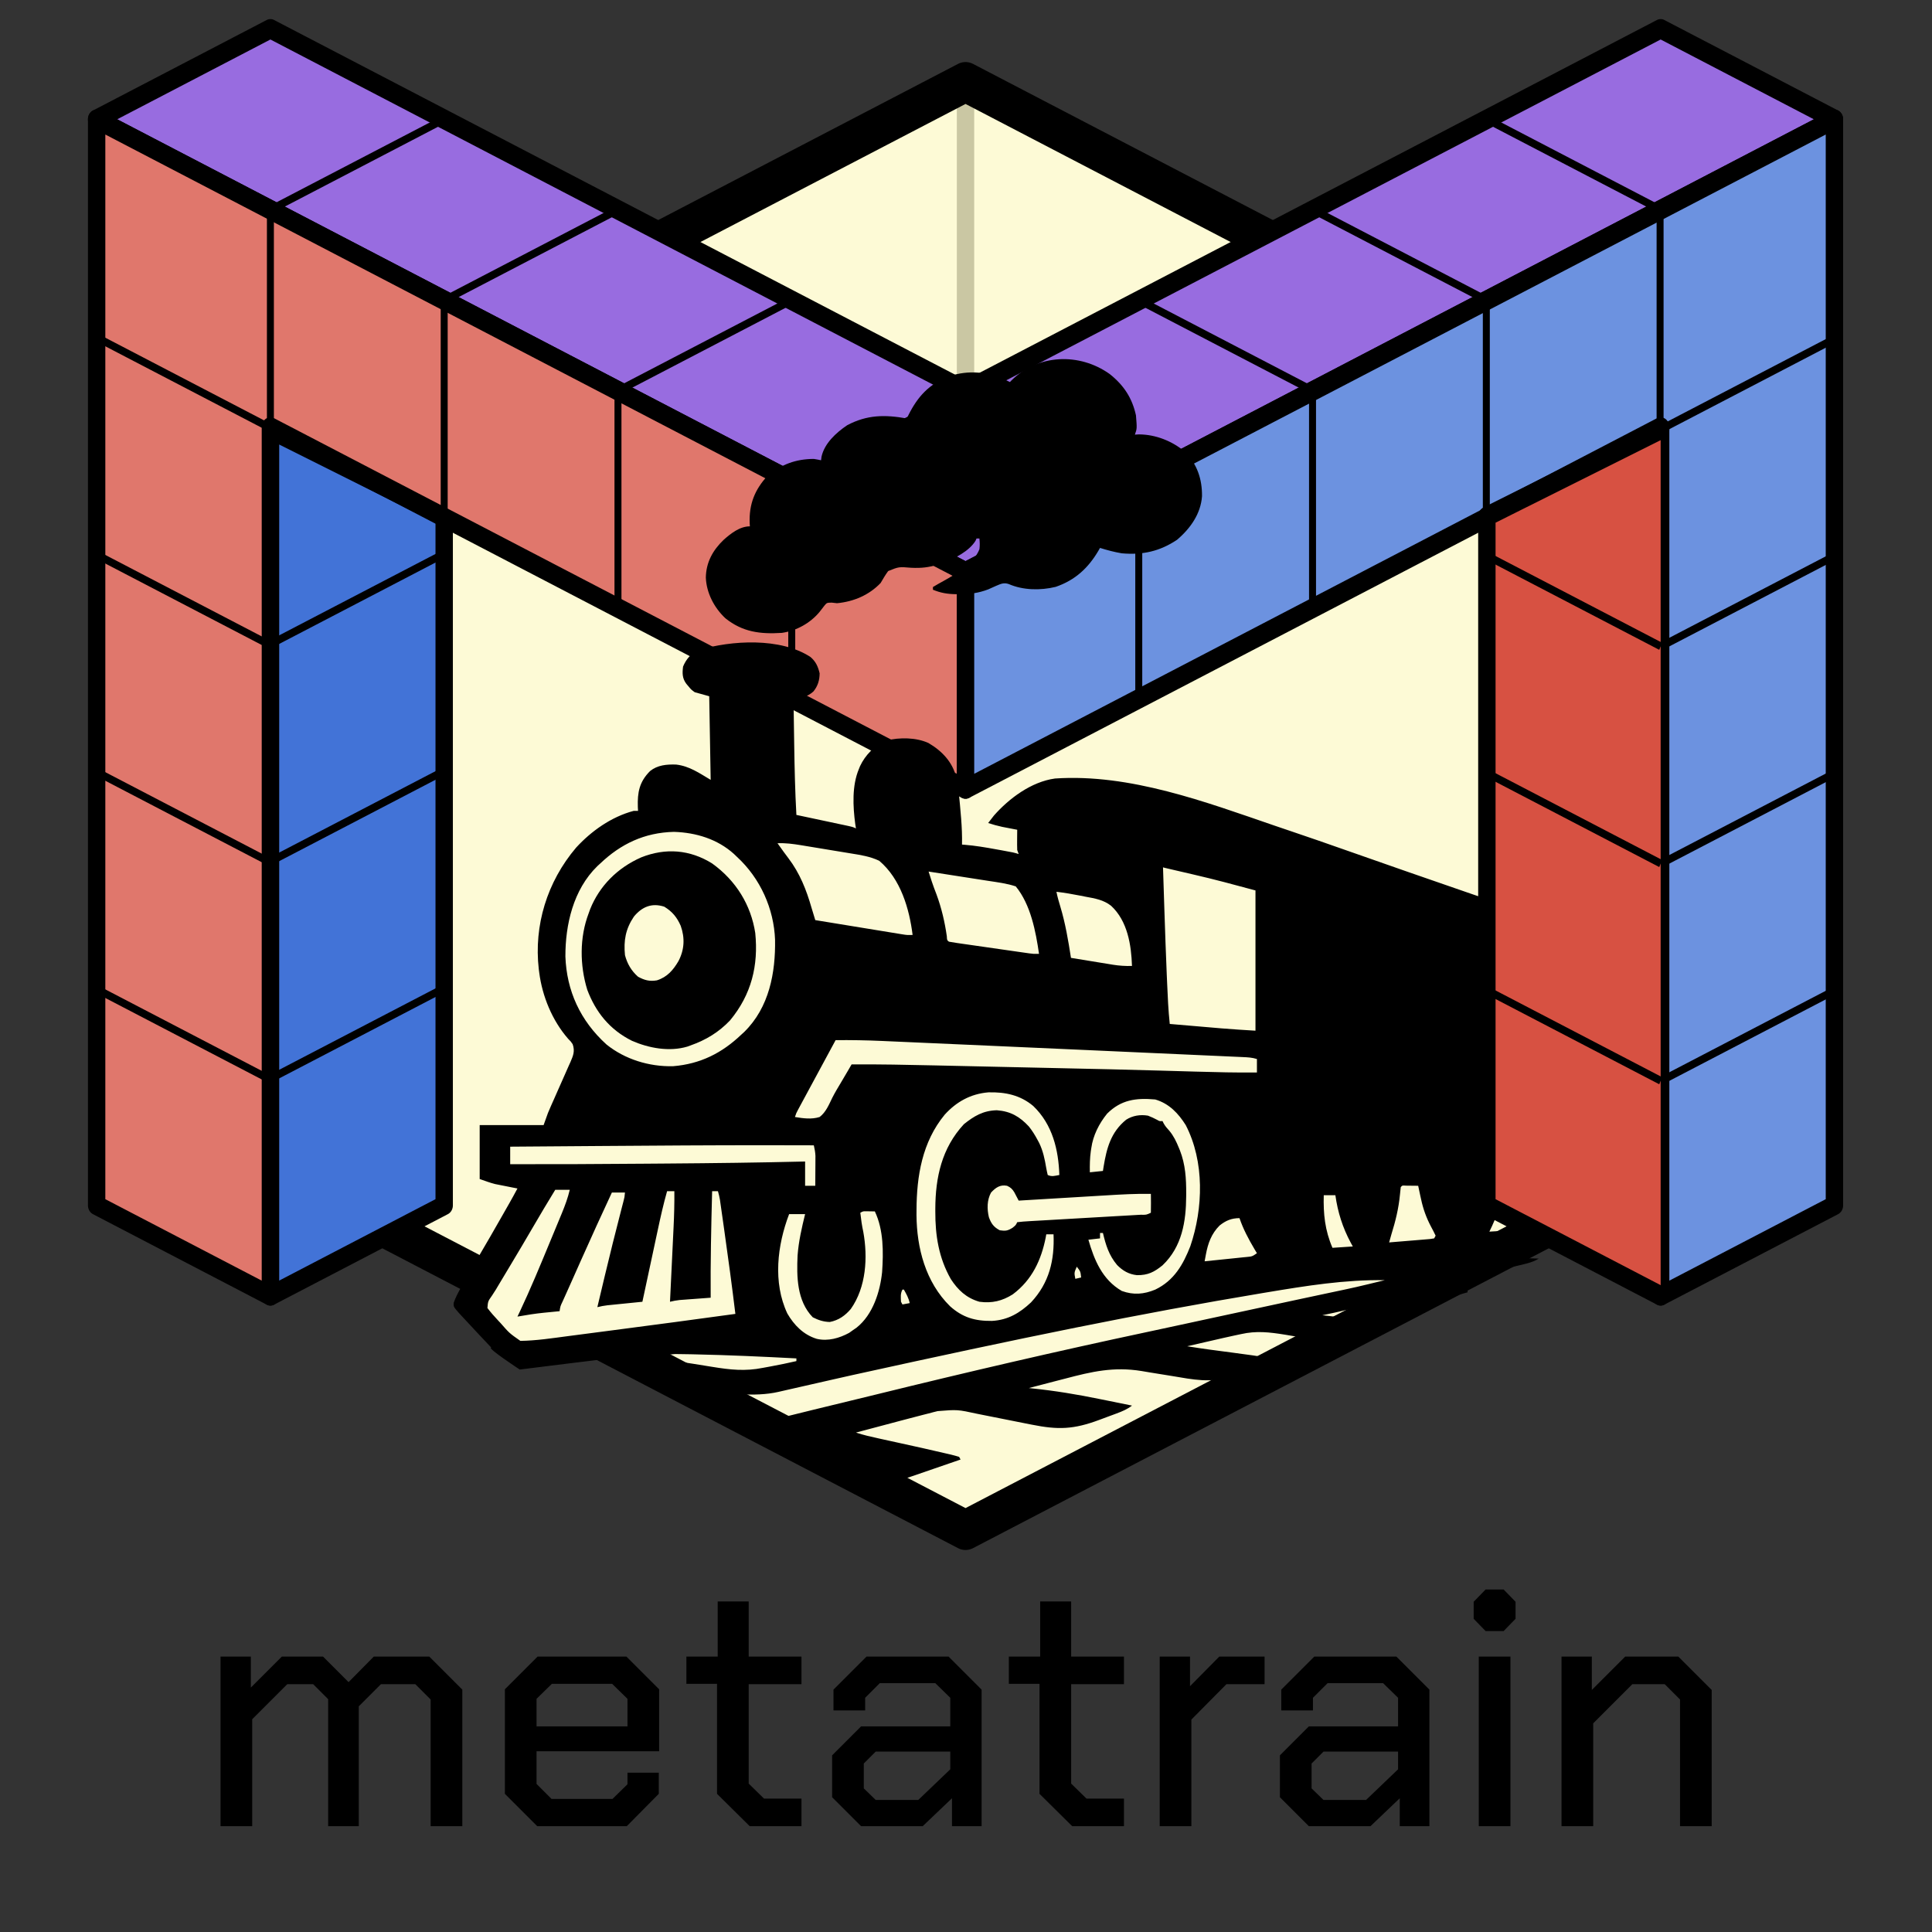 <?xml version="1.0" encoding="UTF-8" standalone="no"?>
<!DOCTYPE svg PUBLIC "-//W3C//DTD SVG 1.1//EN" "http://www.w3.org/Graphics/SVG/1.1/DTD/svg11.dtd">
<svg width="100%" height="100%" viewBox="0 0 1182 1182" version="1.1" xmlns="http://www.w3.org/2000/svg" xmlns:xlink="http://www.w3.org/1999/xlink" xml:space="preserve" xmlns:serif="http://www.serif.com/" style="fill-rule:evenodd;clip-rule:evenodd;stroke-linejoin:bevel;">
    <rect x="0" y="0" width="1182" height="1182" fill="#333333" stroke="none"/>
    <g transform="matrix(1,0,0,1,-359.229,951.487)">
        <g>
            <g transform="matrix(1,0,0,1,479.572,165.767)">
                <path d="M14.583,-103.75L33.125,-103.75L33.125,-84.792L52.083,-103.75L77.292,-103.75L92.917,-88.125L108.333,-103.75L142.291,-103.75L162.5,-83.542L162.5,0L143.125,0L143.125,-77.5L133.75,-86.875L112.708,-86.875L99.167,-73.333L99.167,0L80.417,0L80.417,-77.708L71.25,-86.875L55.417,-86.875L33.958,-65.417L33.958,0L14.583,0L14.583,-103.75Z" style="fill-rule:nonzero;"/>
                <path d="M188.541,-19.792L188.541,-83.75L208.541,-103.75L262.916,-103.75L282.916,-83.75L282.916,-45.833L207.916,-45.833L207.916,-25.833L217.083,-16.667L254.375,-16.667L263.541,-25.625L263.541,-32.708L282.708,-32.708L282.708,-19.792L263.125,0L208.333,0L188.541,-19.792ZM263.541,-61.042L263.541,-77.917L254.166,-87.083L217.291,-87.083L207.916,-77.917L207.916,-61.042L263.541,-61.042Z" style="fill-rule:nonzero;"/>
                <path d="M318.333,-19.792L318.333,-87.083L299.583,-87.083L299.583,-103.75L318.749,-103.75L318.749,-137.5L337.708,-137.5L337.708,-103.75L369.999,-103.75L369.999,-86.875L337.708,-86.875L337.708,-26.042L347.083,-16.875L369.999,-16.875L369.999,0L338.333,0L318.333,-19.792Z" style="fill-rule:nonzero;"/>
                <path d="M388.749,-17.708L388.749,-43.333L406.458,-61.042L461.041,-61.042L461.041,-78.542L451.874,-87.5L417.916,-87.5L408.958,-78.542L408.958,-70.833L389.583,-70.833L389.583,-83.542L409.791,-103.75L459.999,-103.75L480.208,-83.542L480.208,0L462.083,0L462.083,-17.083L444.166,0L406.458,0L388.749,-17.708ZM441.458,-16.042L461.041,-34.792L461.041,-45.625L415.416,-45.625L408.124,-38.333L408.124,-23.125L415.416,-16.042L441.458,-16.042Z" style="fill-rule:nonzero;"/>
            </g>
            <g transform="matrix(1,0,0,1,971.238,165.767)">
                <path d="M23.958,-19.792L23.958,-87.083L5.208,-87.083L5.208,-103.75L24.375,-103.75L24.375,-137.5L43.333,-137.5L43.333,-103.75L75.625,-103.75L75.625,-86.875L43.333,-86.875L43.333,-26.042L52.708,-16.875L75.625,-16.875L75.625,0L43.958,0L23.958,-19.792Z" style="fill-rule:nonzero;"/>
                <path d="M97.495,-103.75L116.037,-103.75L116.037,-85.625L133.954,-103.75L161.662,-103.75L161.662,-86.875L138.329,-86.875L116.87,-65.208L116.87,0L97.495,0L97.495,-103.75Z" style="fill-rule:nonzero;"/>
                <path d="M171.04,-17.708L171.04,-43.333L188.749,-61.042L243.332,-61.042L243.332,-78.542L234.165,-87.5L200.207,-87.5L191.249,-78.542L191.249,-70.833L171.874,-70.833L171.874,-83.542L192.082,-103.75L242.29,-103.75L262.499,-83.542L262.499,0L244.374,0L244.374,-17.083L226.457,0L188.749,0L171.04,-17.708ZM223.749,-16.042L243.332,-34.792L243.332,-45.625L197.707,-45.625L190.415,-38.333L190.415,-23.125L197.707,-16.042L223.749,-16.042Z" style="fill-rule:nonzero;"/>
                <path d="M289.582,-126.875L289.582,-137.291L296.873,-144.791L307.915,-144.791L315.207,-137.291L315.207,-126.875L307.915,-119.375L296.873,-119.375L289.582,-126.875ZM292.707,-103.75L312.082,-103.75L312.082,0L292.707,0L292.707,-103.75Z" style="fill-rule:nonzero;"/>
                <path d="M343.332,-103.75L361.873,-103.75L361.873,-83.333L382.29,-103.75L414.79,-103.75L435.207,-83.333L435.207,0L415.832,0L415.832,-77.5L406.457,-86.875L386.665,-86.875L362.707,-62.917L362.707,0L343.332,0L343.332,-103.75Z" style="fill-rule:nonzero;"/>
            </g>
        </g>
    </g>
    <g transform="matrix(0.9,0,0,0.9,32.48,-1.451)">
        <g transform="matrix(1.667,0,0,1.667,-413.386,-336.258)">
            <g id="path1" transform="matrix(4.663,0,0,5.208,-372.047,-1535.43)">
                <path d="M151.973,368.504L151.973,425.197L212.762,453.543L273.551,425.197L273.551,368.504L212.762,340.157L151.973,368.504Z" style="fill:white;fill-rule:nonzero;"/>
            </g>
            <g id="path12" transform="matrix(4.663,1.33597e-07,1.49218e-07,4.167,-372.047,-1181.1)">
                <path d="M212.762,340.157L212.762,406.373" style="fill:none;fill-rule:nonzero;stroke:rgb(153,153,153);stroke-width:1.52px;"/>
            </g>
            <g id="path11" serif:id="path1" transform="matrix(4.663,0,0,5.208,-372.047,-1535.43)">
                <path d="M151.973,368.504L151.973,425.197L212.762,453.543L273.551,425.197L273.551,368.504L212.762,340.157L151.973,368.504Z" style="fill:rgb(253,246,174);fill-opacity:0.5;fill-rule:nonzero;stroke:black;stroke-width:3.12px;stroke-linejoin:round;"/>
            </g>
        </g>
        <g transform="matrix(1.667,0,0,1.667,-413.386,-336.258)">
            <g id="path7" transform="matrix(4.663,0,0,5.208,-372.047,-1557.12)">
                <path d="M151.973,340.157L136.776,347.244L212.762,382.677L288.749,347.244L273.551,340.157L212.762,368.504L151.973,340.157" style="fill:rgb(152,108,224);fill-rule:nonzero;stroke:black;stroke-width:1.52px;stroke-linecap:round;stroke-linejoin:round;"/>
            </g>
            <g id="path46" transform="matrix(4.663,0,0,5.208,-442.913,-1520.21)">
                <path d="M212.762,368.504L227.959,361.417L212.762,368.504Z" style="fill:none;fill-rule:nonzero;stroke:black;stroke-width:0.61px;stroke-linejoin:miter;"/>
            </g>
            <g id="path461" serif:id="path46" transform="matrix(4.663,0,0,5.208,-513.779,-1557.12)">
                <path d="M212.762,368.504L227.959,361.417L212.762,368.504Z" style="fill:none;fill-rule:nonzero;stroke:black;stroke-width:0.61px;stroke-linejoin:miter;"/>
            </g>
            <g id="path462" serif:id="path46" transform="matrix(4.663,0,0,5.208,-584.646,-1594.03)">
                <path d="M212.762,368.504L227.959,361.417L212.762,368.504Z" style="fill:none;fill-rule:nonzero;stroke:black;stroke-width:0.61px;stroke-linejoin:miter;"/>
            </g>
            <g id="path463" serif:id="path46" transform="matrix(4.663,0,0,5.208,-655.512,-1630.94)">
                <path d="M212.762,368.504L227.959,361.417L212.762,368.504Z" style="fill:none;fill-rule:nonzero;stroke:black;stroke-width:0.61px;stroke-linejoin:miter;"/>
            </g>
            <g id="path464" serif:id="path46" transform="matrix(4.663,0,0,5.208,-442.913,-1520.21)">
                <path d="M243.157,368.504L227.959,361.417L243.157,368.504Z" style="fill:none;fill-rule:nonzero;stroke:black;stroke-width:0.61px;stroke-linejoin:miter;"/>
            </g>
            <g id="path465" serif:id="path46" transform="matrix(4.663,0,0,5.208,-372.047,-1557.12)">
                <path d="M243.157,368.504L227.959,361.417L243.157,368.504Z" style="fill:none;fill-rule:nonzero;stroke:black;stroke-width:0.61px;stroke-linejoin:miter;"/>
            </g>
            <g id="path466" serif:id="path46" transform="matrix(4.663,0,0,5.208,-301.181,-1594.03)">
                <path d="M243.157,368.504L227.959,361.417L243.157,368.504Z" style="fill:none;fill-rule:nonzero;stroke:black;stroke-width:0.61px;stroke-linejoin:miter;"/>
            </g>
            <g id="path467" serif:id="path46" transform="matrix(4.663,0,0,5.208,-230.315,-1630.94)">
                <path d="M243.157,368.504L227.959,361.417L243.157,368.504Z" style="fill:none;fill-rule:nonzero;stroke:black;stroke-width:0.61px;stroke-linejoin:miter;"/>
            </g>
        </g>
        <g transform="matrix(1.667,0,0,1.667,-413.386,-336.258)">
            <g id="path8" transform="matrix(4.663,0,0,5.208,-372.047,-1557.12)">
                <path d="M151.973,439.37L167.17,432.283L167.17,378.337L151.973,371.534L151.973,439.37Z" style="fill:rgb(66,115,215);fill-rule:nonzero;stroke:black;stroke-width:1.52px;stroke-linecap:round;stroke-linejoin:round;"/>
            </g>
            <g id="path38" transform="matrix(4.663,0,0,5.208,-372.047,-1468.54)">
                <path d="M167.17,398.268L151.973,405.354" style="fill:none;fill-rule:nonzero;stroke:black;stroke-width:0.61px;stroke-linejoin:miter;"/>
            </g>
            <g id="path381" serif:id="path38" transform="matrix(4.663,0,0,5.208,-372.047,-1645.7)">
                <path d="M167.17,398.268L151.973,405.354" style="fill:none;fill-rule:nonzero;stroke:black;stroke-width:0.61px;stroke-linejoin:miter;"/>
            </g>
            <g id="path382" serif:id="path38" transform="matrix(4.663,0,0,5.208,-372.047,-1557.12)">
                <path d="M167.17,398.268L151.973,405.354" style="fill:none;fill-rule:nonzero;stroke:black;stroke-width:0.61px;stroke-linejoin:miter;"/>
            </g>
        </g>
        <g transform="matrix(1.667,0,0,1.667,-413.386,-336.258)">
            <g id="path5" transform="matrix(4.663,0,0,5.208,-372.047,-1557.12)">
                <path d="M151.973,439.37L136.776,432.283L136.776,347.244L212.762,382.677L212.762,399.685L151.973,371.339L151.973,439.37Z" style="fill:rgb(224,119,108);fill-rule:nonzero;stroke:black;stroke-width:1.52px;stroke-linecap:round;stroke-linejoin:round;"/>
            </g>
            <g id="path21" transform="matrix(4.663,0,0,5.208,-584.646,-1667.45)">
                <path d="M197.565,392.598L182.368,385.512" style="fill:none;fill-rule:nonzero;stroke:black;stroke-width:0.61px;stroke-linejoin:miter;"/>
            </g>
            <g id="path211" serif:id="path21" transform="matrix(4.663,0,0,5.208,-584.646,-1578.86)">
                <path d="M197.565,392.598L182.368,385.512" style="fill:none;fill-rule:nonzero;stroke:black;stroke-width:0.61px;stroke-linejoin:miter;"/>
            </g>
            <g id="path212" serif:id="path21" transform="matrix(4.663,0,0,5.208,-584.646,-1490.28)">
                <path d="M197.565,392.598L182.368,385.512" style="fill:none;fill-rule:nonzero;stroke:black;stroke-width:0.61px;stroke-linejoin:miter;"/>
            </g>
            <g id="path213" serif:id="path21" transform="matrix(4.663,0,0,5.208,-584.646,-1401.7)">
                <path d="M197.565,392.598L182.368,385.512" style="fill:none;fill-rule:nonzero;stroke:black;stroke-width:0.61px;stroke-linejoin:miter;"/>
            </g>
            <g id="path214" serif:id="path21" transform="matrix(4.663,0,0,5.208,-584.646,-1667.45)">
                <path d="M197.565,375.591L197.565,392.598" style="fill:none;fill-rule:nonzero;stroke:black;stroke-width:0.61px;stroke-linejoin:miter;"/>
            </g>
            <g id="path215" serif:id="path21" transform="matrix(4.663,0,0,5.208,-513.779,-1630.25)">
                <path d="M197.565,375.591L197.565,392.598" style="fill:none;fill-rule:nonzero;stroke:black;stroke-width:0.61px;stroke-linejoin:miter;"/>
            </g>
            <g id="path216" serif:id="path21" transform="matrix(4.663,0,0,5.208,-442.913,-1593.34)">
                <path d="M197.565,375.591L197.565,392.598" style="fill:none;fill-rule:nonzero;stroke:black;stroke-width:0.61px;stroke-linejoin:miter;"/>
            </g>
            <g id="path217" serif:id="path21" transform="matrix(4.663,0,0,5.208,-372.047,-1556.43)">
                <path d="M197.565,375.591L197.565,392.598" style="fill:none;fill-rule:nonzero;stroke:black;stroke-width:0.61px;stroke-linejoin:miter;"/>
            </g>
        </g>
        <g transform="matrix(1.667,0,0,1.667,-413.386,-336.258)">
            <g id="path6" transform="matrix(4.663,0,0,5.208,-372.047,-1557.12)">
                <path d="M288.749,432.283L288.749,347.244L212.762,382.677L212.762,399.685L273.551,371.339L273.551,439.37L288.749,432.283Z" style="fill:rgb(108,146,224);fill-rule:nonzero;stroke:black;stroke-width:1.52px;stroke-linecap:round;stroke-linejoin:round;"/>
            </g>
            <g id="path218" serif:id="path21" transform="matrix(-4.663,0,0,5.208,1824.54,-1666.75)">
                <path d="M197.565,392.598L182.368,385.512" style="fill:none;fill-rule:nonzero;stroke:black;stroke-width:0.61px;stroke-linejoin:miter;"/>
            </g>
            <g id="path219" serif:id="path21" transform="matrix(-4.663,0,0,5.208,1824.54,-1578.17)">
                <path d="M197.565,392.598L182.368,385.512" style="fill:none;fill-rule:nonzero;stroke:black;stroke-width:0.61px;stroke-linejoin:miter;"/>
            </g>
            <g id="path2110" serif:id="path21" transform="matrix(-4.663,0,0,5.208,1824.54,-1489.59)">
                <path d="M197.565,392.598L182.368,385.512" style="fill:none;fill-rule:nonzero;stroke:black;stroke-width:0.61px;stroke-linejoin:miter;"/>
            </g>
            <g id="path2111" serif:id="path21" transform="matrix(-4.663,0,0,5.208,1824.54,-1401)">
                <path d="M197.565,392.598L182.368,385.512" style="fill:none;fill-rule:nonzero;stroke:black;stroke-width:0.61px;stroke-linejoin:miter;"/>
            </g>
            <g id="path2112" serif:id="path21" transform="matrix(-4.663,0,0,5.208,1824.54,-1666.75)">
                <path d="M197.565,375.591L197.565,392.598" style="fill:none;fill-rule:nonzero;stroke:black;stroke-width:0.61px;stroke-linejoin:miter;"/>
            </g>
            <g id="path2113" serif:id="path21" transform="matrix(-4.663,0,0,5.208,1753.68,-1629.55)">
                <path d="M197.565,375.591L197.565,392.598" style="fill:none;fill-rule:nonzero;stroke:black;stroke-width:0.61px;stroke-linejoin:miter;"/>
            </g>
            <g id="path2114" serif:id="path21" transform="matrix(-4.663,0,0,5.208,1682.81,-1592.64)">
                <path d="M197.565,375.591L197.565,392.598" style="fill:none;fill-rule:nonzero;stroke:black;stroke-width:0.61px;stroke-linejoin:miter;"/>
            </g>
            <g id="path2115" serif:id="path21" transform="matrix(-4.663,0,0,5.208,1611.95,-1555.74)">
                <path d="M197.565,375.591L197.565,392.598" style="fill:none;fill-rule:nonzero;stroke:black;stroke-width:0.61px;stroke-linejoin:miter;"/>
            </g>
        </g>
        <g transform="matrix(0.237,0,0,0.22,366.56,230.333)">
            <g transform="matrix(14.191,0,0,15.307,-1212.14,-1337.22)">
                <path d="M116.237,257.485L77.714,257.45L61.401,282.835L70.084,291.745L117.865,286.984L116.237,257.485Z" style="fill:white;"/>
            </g>
            <g transform="matrix(14.191,0,0,15.307,-1212.14,-1337.22)">
                <path d="M116.237,257.485L77.714,257.45L61.401,282.835L70.084,291.745L117.865,286.984L116.237,257.485Z" style="fill:rgb(253,246,174);fill-opacity:0.5;"/>
            </g>
            <g transform="matrix(4.167,0,0,4.167,1484.07,116.153)">
                <path d="M0,0C9.826,8.416 15.466,17.906 18.051,30.613C18.793,40.449 18.793,40.449 17.301,44.926C18.208,44.864 19.116,44.802 20.051,44.738C31.693,44.809 42.957,49.708 51.551,57.426C60.287,66.738 63.642,78.107 63.516,90.578C62.69,103.443 55.643,114.388 46.301,122.926C34.442,131.444 22.703,134.29 8.301,132.926C3.147,132 -1.739,130.579 -6.699,128.926C-7.1,129.688 -7.501,130.449 -7.914,131.234C-14.79,143.724 -23.649,152.781 -37.199,157.801C-47.676,160.565 -59.71,160.335 -69.535,155.703C-73,154.458 -74.954,155.594 -78.215,157.047C-80.028,157.92 -81.841,158.795 -83.652,159.672C-90.343,162.426 -96.476,163.287 -103.637,163.238C-104.423,163.237 -105.209,163.236 -106.019,163.234C-111.763,163.139 -116.407,162.278 -121.699,159.926L-121.699,157.926C-119.288,156.352 -116.869,154.879 -114.387,153.426C-105.028,147.751 -93.679,140.668 -89.699,129.926C-89.342,127.113 -89.445,124.776 -89.699,121.926L-91.699,121.926C-92.04,122.778 -92.04,122.778 -92.387,123.648C-96.838,131.372 -106.607,136.727 -114.699,139.926C-115.689,140.318 -116.679,140.71 -117.699,141.113C-124.441,143.403 -129.713,144.015 -136.769,143.635C-145.146,142.873 -145.146,142.873 -152.504,146.078C-154.459,148.94 -156.055,151.878 -157.699,154.926C-165.511,163.757 -176.011,168.723 -187.699,169.926C-188.916,169.781 -190.133,169.637 -191.387,169.488C-194.706,169.574 -194.706,169.574 -196.332,171.641C-197.491,173.217 -198.632,174.806 -199.758,176.406C-206.065,184.592 -215.48,190.355 -225.699,191.926C-240.671,192.957 -252.765,191.287 -264.547,181.09C-272.402,173.192 -277.596,162.134 -278.012,150.926C-277.843,139.682 -273.297,130.661 -265.629,122.805C-260.854,118.271 -254.675,112.926 -247.699,112.926C-247.769,111.744 -247.769,111.744 -247.84,110.539C-248.303,96.557 -244.459,85.782 -235.387,75.238C-225.876,67.055 -216.338,63.002 -203.699,62.926C-202.024,63.213 -200.353,63.533 -198.699,63.926C-198.595,63.045 -198.49,62.165 -198.383,61.258C-196.382,51.504 -188.523,43.594 -180.699,37.926C-167.051,30.151 -154.798,30.02 -139.699,32.926C-139.287,32.02 -138.874,31.113 -138.449,30.18C-132.202,16.836 -124.518,7.48 -110.563,1.605C-96.816,-3.137 -84.334,-1.741 -71.32,4.563C-70.455,5.012 -69.59,5.462 -68.699,5.926C-68.31,5.49 -67.921,5.054 -67.52,4.605C-49.297,-14.793 -20.873,-16.04 0,0Z" style="fill-rule:nonzero;"/>
            </g>
            <g transform="matrix(4.167,0,0,4.167,625.606,990.306)">
                <path d="M0,0C3.75,3.423 5.248,7.217 6.332,12.129C6.287,17.214 5.12,21.561 2.02,25.629C-2.508,29.84 -5.633,30.212 -11.668,30.129C-11.559,38.076 -11.446,46.024 -11.329,53.971C-11.274,57.664 -11.221,61.357 -11.171,65.05C-10.933,82.425 -10.564,99.773 -9.668,117.129C-8.497,117.396 -7.326,117.664 -6.12,117.939C-1.784,118.93 2.55,119.924 6.885,120.919C8.762,121.35 10.64,121.779 12.519,122.208C15.215,122.824 17.91,123.443 20.605,124.063C21.448,124.254 22.291,124.446 23.159,124.643C29.104,126.015 29.104,126.015 31.332,127.129C31.092,125.512 31.092,125.512 30.848,123.863C29.23,110.822 28.524,95.513 33.332,83.129C33.599,82.413 33.866,81.698 34.141,80.961C37.669,72.853 44.111,65.561 52.23,61.941C61.377,59.545 72.65,59.603 81.23,63.805C90.745,69.8 97.809,78.072 100.332,89.129C102.119,98.115 102.734,107.259 103.457,116.379C103.545,117.48 103.633,118.58 103.723,119.715C104.207,126.2 104.447,132.626 104.332,139.129C105.181,139.194 105.181,139.194 106.047,139.26C113.392,139.899 120.541,141.202 127.77,142.629C128.939,142.854 130.109,143.08 131.314,143.313C139.901,144.985 139.901,144.985 143.332,146.129C143.002,145.139 142.672,144.149 142.332,143.129C142.262,140.556 142.238,138.012 142.27,135.441C142.274,134.74 142.279,134.038 142.283,133.314C142.295,131.586 142.313,129.857 142.332,128.129C141.391,127.936 140.45,127.742 139.48,127.543C138.235,127.283 136.99,127.022 135.707,126.754C134.477,126.499 133.248,126.243 131.98,125.98C128.674,125.209 125.531,124.261 122.332,123.129C123.178,121.936 124.035,120.75 124.895,119.566C125.37,118.905 125.846,118.244 126.336,117.563C136.646,104.992 151.885,92.572 168.332,90.129C219.848,86.355 272.292,107.635 319.709,125.162C323.466,126.547 327.228,127.917 330.992,129.285C343.769,133.932 356.502,138.686 369.207,143.524C396.74,154.003 424.348,164.288 451.957,174.566C452.844,174.897 453.732,175.227 454.646,175.568C463.508,178.866 472.375,182.153 481.258,185.395C482.296,185.774 482.296,185.774 483.356,186.161C486.503,187.309 489.651,188.454 492.801,189.594C493.893,189.991 494.985,190.388 496.109,190.797C497.03,191.13 497.95,191.463 498.898,191.805C504.086,193.805 509.2,195.991 514.332,198.129L514.332,384.129C486.332,386.129 486.332,386.129 476.332,386.129C476.415,387.593 476.497,389.058 476.582,390.566C476.566,403.02 472.476,414.932 467.332,426.129C480.418,425.492 493.381,424.105 506.395,422.629C519.031,421.198 531.629,419.801 544.332,419.129C542.767,422.259 540.268,422.449 537.02,423.629C536.326,423.882 535.632,424.135 534.917,424.395C533.312,424.978 531.706,425.557 530.098,426.134C527.045,427.232 523.999,428.348 520.953,429.465C505.206,435.199 489.385,440.313 473.332,445.129C482.572,445.459 491.812,445.789 501.332,446.129C496.634,449.261 491.32,450.197 485.895,451.629C485.261,451.798 484.628,451.967 483.976,452.141C469.022,456.12 453.922,459.478 438.811,462.803C437.881,463.009 436.951,463.216 435.992,463.428C434.238,463.818 432.483,464.202 430.727,464.582C429.55,464.844 429.55,464.844 428.349,465.111C427.667,465.26 426.985,465.409 426.282,465.563C424.14,466.185 422.294,467.078 420.332,468.129C421.446,469.469 421.446,469.469 424.291,469.242C426.232,469.235 426.232,469.235 428.211,469.227C428.898,469.225 429.584,469.224 430.292,469.222C432.493,469.217 434.694,469.204 436.895,469.191C438.383,469.186 439.872,469.182 441.361,469.178C445.018,469.167 448.675,469.149 452.332,469.129L452.332,471.129C438.366,475.548 424.381,478.584 409.641,477.996C395.322,477.427 382.598,480.535 368.801,484.225C363.34,485.648 357.839,486.895 352.332,488.129C353.001,488.209 353.671,488.29 354.361,488.373C357.456,488.746 360.55,489.125 363.645,489.504C364.697,489.63 365.75,489.757 366.834,489.887C372.092,490.534 377.335,491.241 382.563,492.105C383.457,492.253 384.352,492.401 385.274,492.553C385.953,492.743 386.632,492.933 387.332,493.129C387.662,493.789 387.992,494.449 388.332,495.129C385.126,496.592 381.917,498.049 378.707,499.504C377.803,499.916 376.9,500.329 375.969,500.754C375.086,501.154 374.203,501.553 373.293,501.965C372.486,502.331 371.68,502.698 370.849,503.076C356.472,509.092 341.497,505.132 326.688,502.542C316.06,500.7 306.966,499.517 296.332,502.129C294.845,502.47 293.357,502.81 291.869,503.149C286.905,504.297 281.963,505.522 277.02,506.754C275.296,507.179 273.573,507.603 271.85,508.027C267.676,509.055 263.503,510.09 259.332,511.129C269.925,512.974 280.56,514.466 291.208,515.952C299.951,517.174 308.663,518.439 317.332,520.129L317.332,522.129C313.396,523.715 309.458,525.297 305.52,526.879C304.419,527.322 303.319,527.766 302.186,528.223C299.97,529.111 297.751,529.991 295.529,530.861C293.521,531.658 291.524,532.483 289.545,533.35C276.409,538.813 262.774,535.686 249.27,533.254C247.709,532.981 246.149,532.709 244.588,532.438C243.443,532.238 243.443,532.238 242.274,532.035C240.753,531.77 239.232,531.506 237.71,531.242C236.978,531.115 236.246,530.988 235.492,530.856C234.784,530.734 234.076,530.611 233.347,530.484C231.522,530.162 229.701,529.826 227.879,529.487C208.8,526.153 193.724,529.891 175.332,535.129C172.9,535.805 170.468,536.48 168.035,537.152C162.128,538.79 156.228,540.45 150.332,542.129C150.928,542.193 151.524,542.256 152.138,542.322C168.11,544.071 183.653,546.843 199.332,550.316C201.487,550.785 203.642,551.254 205.797,551.721C210.978,552.846 216.156,553.982 221.332,555.129C218.054,557.859 214.714,559.357 210.766,560.941C210.131,561.196 209.497,561.451 208.844,561.714C207.503,562.252 206.161,562.786 204.817,563.317C202.797,564.118 200.782,564.931 198.768,565.746C181.262,572.771 170.622,573.231 152.18,569.223C150.83,568.934 149.481,568.647 148.131,568.36C143.168,567.303 138.206,566.235 133.245,565.166C129.039,564.259 124.831,563.358 120.622,562.463C118.672,562.047 116.723,561.623 114.775,561.199C101.227,558.041 101.227,558.041 87.582,559.211C86.578,559.479 85.573,559.747 84.538,560.023C82.951,560.478 82.951,560.478 81.332,560.941C80.204,561.249 79.075,561.556 77.913,561.873C74.754,562.741 71.601,563.628 68.45,564.526C66.19,565.169 63.928,565.808 61.667,566.446C51.544,569.304 41.434,572.201 31.332,575.129C36.578,577.002 41.898,578.286 47.313,579.555C48.28,579.784 49.247,580.014 50.244,580.25C53.335,580.983 56.427,581.713 59.52,582.441C71.116,585.176 82.713,587.913 94.258,590.859C95.064,591.059 95.87,591.259 96.7,591.465C98.595,591.957 100.467,592.534 102.332,593.129C102.662,593.789 102.992,594.449 103.332,595.129C95.444,598.082 87.547,601.01 79.64,603.911C76.962,604.897 74.291,605.898 71.621,606.906C69.776,607.573 69.776,607.573 67.895,608.254C66.885,608.628 65.876,609.002 64.836,609.387C55.44,611.377 46.571,609.874 37.418,607.461C35.776,607.046 35.776,607.046 34.101,606.622C30.633,605.742 27.17,604.842 23.707,603.941C21.409,603.356 19.111,602.772 16.813,602.189C-1.07,597.632 -1.07,597.632 -8.011,595.552C-8.821,595.313 -9.63,595.073 -10.465,594.826C-11.921,594.39 -13.373,593.94 -14.82,593.472C-24.184,590.668 -46.614,571.439 -39.616,569.492C-1.261,558.832 5.851,557.325 44.332,547.129C45.42,546.841 45.42,546.841 46.529,546.547C107.883,530.285 169.428,514.856 231.296,500.667C240.78,498.491 250.258,496.289 259.734,494.078C260.864,493.815 260.864,493.815 262.016,493.546C265.876,492.646 269.737,491.745 273.597,490.844C293.694,486.155 313.794,481.476 333.906,476.852C335.411,476.505 336.916,476.159 338.421,475.813C350.156,473.114 350.156,473.114 355.597,471.869C375.548,467.332 375.548,467.332 395.332,462.129C367.835,461.658 341.313,466.284 314.332,471.129C313.055,471.358 311.778,471.587 310.462,471.823C227.823,486.671 145.846,504.751 28.933,532.492C24.498,533.578 20.059,534.652 15.621,535.727C5.268,538.237 -5.078,540.776 -15.422,543.328C-17.661,543.881 -19.901,544.433 -22.141,544.984C-54.28,552.903 -107.573,534.389 -109.774,533.968C-112.928,533.366 -127.622,519.919 -130.78,519.337C-131.704,519.156 -200.098,528.39 -200.098,528.39C-200.098,528.39 -223.316,511.987 -219.668,512.129C-220.022,511.725 -220.377,511.322 -220.742,510.906C-222.721,508.65 -224.694,506.389 -226.668,504.129C-227.167,503.561 -227.665,502.992 -228.179,502.407C-232.038,498.006 -235.867,493.58 -239.668,489.129C-240.396,488.281 -241.125,487.433 -241.875,486.559C-245.701,481.846 -245.701,481.846 -245.57,478.977C-244.255,474.826 -242.332,471.063 -240.355,467.191C-239.908,466.307 -239.461,465.422 -239,464.51C-235.371,457.387 -231.57,450.365 -227.714,443.364C-222.75,434.335 -217.923,425.236 -213.105,416.129C-212.708,415.378 -212.311,414.628 -211.901,413.855C-210.759,411.697 -209.617,409.538 -208.477,407.379C-208.136,406.736 -207.796,406.093 -207.446,405.431C-205.471,401.687 -203.547,397.922 -201.668,394.129C-202.875,393.875 -204.081,393.621 -205.324,393.359C-206.939,393.012 -208.553,392.664 -210.168,392.316C-211.355,392.068 -211.355,392.068 -212.566,391.814C-213.353,391.644 -214.139,391.473 -214.949,391.297C-216.018,391.069 -216.018,391.069 -217.107,390.837C-220.703,389.843 -224.175,388.439 -227.668,387.129L-227.668,347.129L-183.668,347.129C-182.183,342.674 -182.183,342.674 -180.668,338.129C-180.021,336.434 -179.355,334.747 -178.659,333.072C-178.296,332.191 -177.932,331.31 -177.558,330.402C-177.177,329.483 -176.795,328.564 -176.402,327.617C-175.587,325.623 -174.771,323.629 -173.957,321.635C-172.684,318.525 -171.408,315.416 -170.118,312.313C-168.866,309.295 -167.633,306.269 -166.402,303.242C-166.013,302.317 -165.623,301.392 -165.222,300.439C-163.291,295.642 -161.984,292.268 -163.668,287.129C-164.981,285.047 -164.981,285.047 -166.73,283.191C-177.799,269.583 -184.584,251.474 -186.668,234.129C-186.778,233.23 -186.887,232.332 -187,231.406C-190.402,199.16 -181.377,166.873 -161.293,141.379C-150.968,129.263 -137.239,118.582 -121.668,114.129L-118.668,114.129C-118.714,113.151 -118.761,112.172 -118.809,111.164C-119.103,100.48 -117.845,92.624 -110.352,84.57C-105.193,80.154 -99.052,79.567 -92.457,79.785C-83.263,80.918 -76.427,86.191 -68.668,91.129C-68.998,70.669 -69.328,50.209 -69.668,29.129C-72.968,28.139 -76.268,27.149 -79.668,26.129C-82.141,24.156 -82.141,24.156 -83.73,22.066C-84.278,21.374 -84.826,20.682 -85.391,19.969C-88.261,15.834 -88.257,12.047 -87.668,7.129C-85.696,1.877 -82.228,-2.675 -77.109,-5.066C-54.28,-12.439 -20.713,-14.526 0,0ZM-144.668,153.129C-145.333,153.785 -145.998,154.441 -146.684,155.117C-163.341,172.638 -168.736,198.722 -168.668,222.129C-167.819,247.419 -158.536,269.66 -140.34,287.398C-127.743,298.306 -111.132,303.891 -94.59,303.469C-75.654,301.828 -60.783,293.582 -47.668,280.129C-47.003,279.473 -46.338,278.817 -45.652,278.141C-28.247,259.834 -23.99,233.879 -24.352,209.676C-25.14,186.867 -34.395,164.205 -50.668,148.129C-51.354,147.421 -52.04,146.714 -52.746,145.984C-63.962,135.122 -78.586,130.208 -93.98,129.691C-114.361,130.215 -130.638,138.738 -144.668,153.129ZM-22.668,138.129C-22.123,138.947 -22.123,138.947 -21.566,139.781C-20.5,141.381 -19.436,142.983 -18.375,144.586C-17.332,146.14 -16.271,147.682 -15.18,149.203C-7.254,160.418 -2.747,172.849 0.757,186.012C1.585,189.06 2.461,192.093 3.332,195.129C11.476,196.567 19.621,198.002 27.767,199.432C31.55,200.096 35.332,200.761 39.114,201.429C42.764,202.074 46.414,202.716 50.065,203.355C51.458,203.599 52.85,203.845 54.242,204.092C56.192,204.437 58.143,204.778 60.095,205.119C61.205,205.315 62.315,205.51 63.459,205.711C66.508,206.225 66.508,206.225 70.332,206.129C68.094,186.925 62.212,164.631 47.332,151.129C41.059,147.89 34.556,146.852 27.645,145.648C26.428,145.431 25.212,145.213 23.958,144.989C21.394,144.532 18.829,144.079 16.263,143.63C12.344,142.943 8.428,142.241 4.512,141.537C2.014,141.094 -0.483,140.652 -2.98,140.211C-4.147,140.002 -5.314,139.792 -6.516,139.577C-11.976,138.629 -17.125,137.862 -22.668,138.129ZM248.268,157.474C244.821,156.627 242.006,155.922 242.686,155.922C242.707,156.48 244.249,210.673 245.268,235.597C245.352,237.642 245.434,239.686 245.516,241.73C245.922,251.884 246.328,262.014 247.332,272.129C253.323,272.683 259.315,273.234 265.307,273.783C267.339,273.969 269.37,274.157 271.402,274.344C274.348,274.617 277.295,274.887 280.242,275.156C281.57,275.28 281.57,275.28 282.924,275.406C290.725,276.115 298.508,276.607 306.332,277.129L306.332,173.129C292.114,168.982 278.01,164.882 263.651,161.328C261.009,160.673 258.37,160.008 255.73,159.342C254.03,158.917 252.33,158.494 250.629,158.07C249.85,157.874 249.071,157.677 248.268,157.474ZM81.332,159.129C81.805,160.721 82.279,162.313 82.754,163.905C83.018,164.791 83.282,165.677 83.554,166.591C84.533,169.784 85.65,172.92 86.77,176.066C90.22,186.096 92.498,196.615 93.879,207.129C94.01,210.004 94.01,210.004 95.332,211.129C97.115,211.488 98.909,211.79 100.706,212.069C101.855,212.249 103.003,212.429 104.186,212.614C105.437,212.806 106.688,212.998 107.977,213.195C109.253,213.394 110.53,213.592 111.845,213.796C114.552,214.217 117.26,214.634 119.968,215.05C123.436,215.582 126.902,216.12 130.369,216.66C133.675,217.175 136.982,217.685 140.289,218.195C141.534,218.389 142.779,218.583 144.061,218.782C145.219,218.959 146.377,219.136 147.57,219.319C148.588,219.475 149.607,219.632 150.656,219.794C153.544,220.212 153.544,220.212 157.332,220.129C155.122,203.729 151.647,183.641 141.332,170.129C135.119,167.892 128.549,167.043 122.055,165.965C120.888,165.768 119.722,165.571 118.52,165.368C114.812,164.743 111.103,164.123 107.395,163.504C104.873,163.08 102.352,162.655 99.83,162.23C93.665,161.192 87.499,160.159 81.332,159.129ZM169.332,174.129C169.997,177.843 170.968,181.429 171.995,185.057C175.497,197.579 177.476,210.274 179.332,223.129C184.187,223.991 189.043,224.845 193.901,225.692C195.551,225.981 197.201,226.272 198.85,226.565C201.23,226.988 203.611,227.403 205.992,227.816C207.086,228.013 207.086,228.013 208.203,228.214C212.648,228.977 216.822,229.253 221.332,229.129C220.857,213.716 218.349,195.86 206.945,184.496C201.695,180.088 195.865,179.042 189.27,177.754C188.124,177.508 186.979,177.261 185.799,177.008C180.332,175.851 174.877,174.821 169.332,174.129ZM17.332,284.129C13.827,291.117 10.323,298.105 6.823,305.096C5.197,308.341 3.571,311.587 1.943,314.831C0.372,317.962 -1.197,321.094 -2.764,324.226C-3.654,326.004 -4.546,327.78 -5.438,329.556C-5.979,330.637 -6.519,331.718 -7.076,332.831C-7.553,333.784 -8.031,334.737 -8.523,335.718C-9.753,338.183 -9.753,338.183 -10.668,341.129C-4.991,342.137 0.756,343.02 6.332,341.129C10.69,337.535 12.775,331.87 15.056,326.839C16.909,322.903 19.03,319.127 21.148,315.328C22.702,312.526 24.234,309.713 25.758,306.894C26.24,306.001 26.723,305.108 27.22,304.188C27.587,303.509 27.954,302.829 28.332,302.129C47.415,301.984 66.476,302.409 85.551,302.871C90.012,302.978 94.474,303.083 98.936,303.188C106.469,303.366 114.003,303.546 121.536,303.728C129.111,303.911 136.686,304.091 144.261,304.269C211.659,305.853 211.659,305.853 240.284,306.708C241.467,306.743 241.467,306.743 242.675,306.779C250.084,307.001 257.492,307.226 264.901,307.461C279.05,307.911 293.175,308.268 307.332,308.129L307.332,298.129C303.947,297.001 301.133,296.867 297.565,296.694C296.871,296.659 296.178,296.624 295.464,296.588C293.131,296.472 290.798,296.363 288.466,296.253C286.792,296.171 285.118,296.088 283.445,296.006C278.865,295.781 274.285,295.561 269.705,295.342C264.826,295.108 259.947,294.869 255.067,294.631C246.784,294.227 238.5,293.826 230.217,293.428C218.87,292.882 207.523,292.331 196.177,291.778C173.934,290.695 151.691,289.626 129.447,288.565C122.28,288.222 115.112,287.878 107.944,287.533C98.913,287.099 89.883,286.668 80.852,286.241C76.17,286.019 71.487,285.796 66.805,285.57C62.47,285.361 58.135,285.155 53.799,284.953C52.232,284.879 50.666,284.804 49.099,284.727C38.502,284.209 27.942,284.044 17.332,284.129ZM92.422,339.398C76.871,359.717 73.111,385.099 73.02,410.004C73.014,411.299 73.008,412.595 73.002,413.929C73.186,438.111 79.15,463.497 96.145,481.504C104.757,489.775 113.258,492.489 124.957,492.332C136.049,491.664 144.097,486.422 151.816,478.617C164.562,463.968 168.046,447.008 167.332,428.129L162.332,428.129C162.197,428.954 162.061,429.779 161.922,430.629C158.862,447.046 152.619,461.897 139.27,472.629C132.077,477.528 125.046,479.381 116.332,478.129C107.285,475.363 101.444,469.279 96.645,461.336C88.248,445.446 85.904,428.878 85.957,411.129C85.958,410.404 85.959,409.68 85.96,408.934C86.051,386.074 90.316,364.256 105.645,346.441C112.619,340.44 118.88,336.359 128.332,336.129C137.926,336.899 144.106,340.947 150.332,348.129C152.684,351.322 154.58,354.575 156.332,358.129C156.71,358.886 157.087,359.642 157.477,360.422C160.14,366.377 161.299,372.451 162.294,378.86C162.58,380.627 162.949,382.38 163.332,384.129C166.194,385.56 168.266,384.729 171.332,384.129C170.752,365.575 166.701,346.742 153.355,332.961C144.519,324.961 134.243,322.514 122.465,322.848C110.118,323.956 100.314,330.009 92.422,339.398ZM204.219,338.629C198.631,346.033 194.514,354.899 193.332,364.129C193.224,364.865 193.115,365.601 193.004,366.359C192.314,371.635 192.248,376.813 192.332,382.129C196.787,381.634 196.787,381.634 201.332,381.129C201.57,379.497 201.57,379.497 201.813,377.832C203.882,364.451 206.694,352.422 217.332,343.129C221.817,340.074 227.003,339.168 232.332,340.129C234.552,341.033 236.59,342.062 238.668,343.254C240.314,344.284 240.314,344.284 242.332,344.129C242.605,344.722 242.879,345.315 243.16,345.926C244.292,348.053 245.508,349.568 247.082,351.379C250.074,355.302 251.851,359.364 253.582,363.941C253.828,364.58 254.074,365.22 254.327,365.878C258.12,376.368 258.693,386.799 258.645,397.879C258.641,398.874 258.641,398.874 258.638,399.889C258.542,418.341 255.864,437.314 242.332,451.129C236.684,456.048 232.327,458.526 224.738,458.402C219.069,457.758 214.88,455.038 211.082,450.879C205.436,443.641 203.288,436.019 201.332,427.129L199.332,427.129L199.332,431.129C196.692,431.459 194.052,431.789 191.332,432.129C195.286,446.913 200.785,461.7 214.332,470.129C222.48,473.274 229.497,472.592 237.332,469.129C250.424,462.371 256.62,450.335 261.484,436.961C270.4,408.8 271.314,374.148 258.332,347.129C253.346,338.601 247.001,331.179 237.332,328.129C223.959,326.842 213.764,328.406 204.219,338.629ZM-144.355,362.629C-145.124,362.635 -145.893,362.641 -146.685,362.647C-166.679,362.803 -186.674,362.963 -206.668,363.129L-206.668,376.129C-175.753,376.202 -144.842,376.024 -113.929,375.757C-108.842,375.713 -103.755,375.671 -98.668,375.632C-66.993,375.386 -35.333,374.962 -3.668,374.129L-3.668,392.129L3.332,392.129C3.361,388.066 3.379,384.004 3.395,379.941C3.403,378.791 3.411,377.64 3.42,376.455C3.423,375.343 3.426,374.231 3.43,373.086C3.435,372.065 3.44,371.044 3.446,369.991C3.337,367.255 2.899,364.801 2.332,362.129C-7.376,362.095 -17.085,362.077 -26.793,362.066C-27.957,362.065 -27.957,362.065 -29.145,362.064C-67.55,362.027 -105.952,362.33 -144.355,362.629ZM406.332,393.129C406.136,394.969 405.946,396.81 405.787,398.654C404.898,408.854 402.72,418.398 399.873,428.216C399.318,430.178 398.817,432.149 398.332,434.129C402.73,433.75 407.126,433.359 411.522,432.957C413.018,432.822 414.515,432.69 416.012,432.562C418.16,432.377 420.306,432.18 422.453,431.98C424.393,431.808 424.393,431.808 426.373,431.631C427.349,431.466 428.326,431.3 429.332,431.129C429.662,430.469 429.992,429.809 430.332,429.129C429.312,426.783 428.236,424.532 427.082,422.254C423.88,415.675 421.754,409.33 420.332,402.129C420.128,401.151 419.925,400.172 419.715,399.164C419.235,396.822 418.774,394.478 418.332,392.129C416.52,392.102 414.707,392.083 412.895,392.066C411.381,392.049 411.381,392.049 409.836,392.031C407.392,391.843 407.392,391.843 406.332,393.129ZM-175.668,395.129C-180.923,404.362 -186.058,413.655 -191.105,423.004C-196.153,432.352 -201.264,441.661 -206.444,450.936C-208.629,454.851 -210.804,458.772 -212.98,462.691C-213.768,464.109 -214.556,465.527 -215.344,466.945C-215.716,467.626 -216.088,468.307 -216.471,469.008C-217.325,470.52 -218.22,472.009 -219.142,473.48C-221.974,477.815 -221.974,477.815 -222.336,482.762C-220.049,486.007 -217.607,489.029 -214.98,492.004C-214.173,492.93 -214.173,492.93 -213.35,493.876C-207.244,501.417 -207.244,501.417 -199.668,507.129C-188.788,506.987 -177.928,505.179 -167.176,503.652C-165.396,503.403 -163.617,503.154 -161.837,502.906C-157.124,502.246 -152.411,501.581 -147.698,500.914C-143.813,500.365 -139.927,499.82 -136.04,499.274C-107.902,495.324 -79.774,491.307 -51.668,487.129C-54.007,466.308 -56.619,445.526 -59.355,424.754C-59.59,422.968 -59.59,422.968 -59.828,421.147C-60.276,417.737 -60.727,414.327 -61.18,410.918C-61.315,409.887 -61.45,408.856 -61.59,407.794C-61.717,406.842 -61.844,405.89 -61.975,404.909C-62.085,404.079 -62.195,403.248 -62.309,402.393C-62.647,400.261 -63.109,398.213 -63.668,396.129L-67.668,396.129C-68.322,422.466 -68.85,448.783 -68.668,475.129C-69.374,475.184 -70.08,475.24 -70.808,475.297C-74.011,475.55 -77.215,475.808 -80.418,476.066C-81.529,476.153 -82.64,476.24 -83.785,476.33C-84.855,476.417 -85.925,476.504 -87.027,476.594C-88.012,476.672 -88.996,476.751 -90.011,476.832C-92.328,477.091 -94.421,477.539 -96.668,478.129C-96.612,476.876 -96.612,476.876 -96.554,475.597C-96.198,467.669 -95.845,459.741 -95.495,451.813C-95.314,447.738 -95.133,443.664 -94.95,439.59C-94.772,435.647 -94.597,431.705 -94.425,427.763C-94.359,426.269 -94.292,424.776 -94.224,423.282C-93.812,414.227 -93.576,405.195 -93.668,396.129L-98.668,396.129C-101.149,405.556 -103.132,415.056 -105.023,424.613C-105.333,426.166 -105.642,427.718 -105.952,429.27C-106.759,433.314 -107.562,437.358 -108.364,441.402C-109.186,445.546 -110.012,449.689 -110.838,453.832C-112.451,461.93 -114.061,470.029 -115.668,478.129C-116.465,478.215 -117.262,478.3 -118.083,478.388C-121.695,478.778 -125.306,479.172 -128.918,479.566C-130.172,479.701 -131.426,479.836 -132.719,479.975C-133.924,480.107 -135.129,480.239 -136.371,480.375C-137.481,480.495 -138.592,480.616 -139.735,480.74C-142.126,481.057 -144.352,481.476 -146.668,482.129C-145.194,475.419 -143.714,468.711 -142.23,462.004C-141.897,460.497 -141.897,460.497 -141.557,458.959C-137.973,442.782 -134.244,426.645 -130.362,410.537C-130.179,409.777 -129.997,409.017 -129.809,408.234C-129.47,406.822 -129.128,405.411 -128.785,404C-127.947,400.602 -127.947,400.602 -127.668,397.129L-136.668,397.129C-143.747,413.467 -150.669,429.865 -157.48,446.316C-158.014,447.604 -158.014,447.604 -158.558,448.918C-160.271,453.058 -161.982,457.199 -163.69,461.341C-165.03,464.59 -166.379,467.835 -167.736,471.077C-168.063,471.863 -168.391,472.648 -168.728,473.458C-169.348,474.946 -169.97,476.432 -170.596,477.917C-172.141,481.405 -172.141,481.405 -172.668,485.129C-173.84,485.25 -175.011,485.371 -176.219,485.496C-177.806,485.665 -179.393,485.834 -180.98,486.004C-181.747,486.083 -182.513,486.161 -183.303,486.242C-189.485,486.909 -195.563,487.953 -201.668,489.129C-201.181,488.031 -200.693,486.932 -200.191,485.801C-192.769,468.87 -186.156,451.63 -179.532,434.376C-178.689,432.183 -177.843,429.991 -176.997,427.799C-175.704,424.449 -174.416,421.098 -173.133,417.744C-172.439,415.933 -171.741,414.124 -171.043,412.314C-168.879,406.629 -166.973,401.074 -165.668,395.129L-175.668,395.129ZM124.332,397.129C121.481,402.701 121.507,409.367 122.832,415.41C124.312,419.918 126.061,422.745 130.332,425.129C134.294,425.789 135.784,425.494 139.145,423.254C141.372,421.324 141.372,421.324 142.332,419.129C145.172,418.762 147.929,418.527 150.783,418.367C152.112,418.281 152.112,418.281 153.468,418.194C156.412,418.006 159.356,417.831 162.301,417.656C164.337,417.528 166.374,417.399 168.41,417.268C173.782,416.927 179.154,416.596 184.527,416.268C193.128,415.743 201.728,415.204 210.328,414.659C213.341,414.47 216.356,414.288 219.37,414.106C221.207,413.991 223.044,413.876 224.881,413.761C225.727,413.712 226.572,413.663 227.444,413.612C231.199,413.707 231.199,413.707 234.332,412.129C234.405,409.776 234.416,407.421 234.395,405.066C234.386,403.776 234.376,402.486 234.367,401.156C234.356,400.157 234.344,399.158 234.332,398.129C224.139,397.931 214.042,398.555 203.879,399.223C202.125,399.335 200.371,399.447 198.617,399.559C194.04,399.852 189.463,400.149 184.887,400.447C180.201,400.751 175.514,401.051 170.828,401.352C161.662,401.94 152.497,402.533 143.332,403.129C143.066,402.575 142.799,402.02 142.525,401.449C141.994,400.363 141.994,400.363 141.453,399.254C141.104,398.535 140.756,397.815 140.396,397.074C139.051,394.615 137.862,393.355 135.332,392.129C130.452,391.102 127.44,393.589 124.332,397.129ZM353.332,399.129C352.987,413.002 354.122,425.103 359.332,438.129C363.952,437.799 368.572,437.469 373.332,437.129C372.873,436.232 372.414,435.335 371.941,434.41C366.282,423.024 362.993,411.769 361.332,399.129L353.332,399.129ZM34.332,412.129C34.814,416.953 35.432,421.628 36.395,426.379C39.549,445.091 38.43,467.277 27.77,483.508C23.9,488.371 19.503,491.829 13.332,493.129C8.896,492.999 5.45,491.739 1.582,489.629C-9.403,477.423 -9.513,459.333 -8.85,443.809C-8.146,433.426 -5.969,423.255 -3.668,413.129L-14.668,413.129C-22.845,436.247 -25.948,463.791 -15.895,486.852C-11.344,495.3 -4.931,502.559 4.336,505.625C12.085,507.581 19.923,505.123 26.645,501.191C27.531,500.511 28.418,499.83 29.332,499.129C30.14,498.529 30.949,497.93 31.781,497.313C43.093,487.629 47.973,470.443 49.332,456.129C50.258,441.355 50.415,424.935 44.332,411.129L38.277,411.031C36.25,411.002 36.25,411.002 34.332,412.129ZM281.621,421.602C275.988,427.649 273.604,434.934 272.223,442.957C272.053,443.931 271.883,444.904 271.708,445.907C271.584,446.64 271.46,447.374 271.332,448.129C276.139,447.607 280.944,447.074 285.749,446.53C287.384,446.346 289.019,446.166 290.655,445.989C293.004,445.734 295.352,445.468 297.699,445.199C298.433,445.122 299.166,445.045 299.922,444.965C304.07,444.561 304.07,444.561 307.332,442.129C306.801,441.174 306.27,440.219 305.723,439.234C301.593,431.71 297.929,424.347 295.332,416.129C289.78,416.129 285.834,417.975 281.621,421.602ZM183.332,452.129C181.519,456.56 181.519,456.56 182.332,461.129C183.652,460.799 184.972,460.469 186.332,460.129C185.885,455.65 185.885,455.65 183.332,452.129ZM63.332,469.129C61.839,472.115 62.214,474.837 62.332,478.129C62.662,478.789 62.992,479.449 63.332,480.129C64.982,479.799 66.632,479.469 68.332,479.129C67.626,475.46 66.055,472.424 64.332,469.129L63.332,469.129ZM-104.668,519.129L-104.668,520.129C-98.844,521.113 -93.019,522.096 -87.191,523.055C-86.504,523.168 -85.817,523.281 -85.11,523.397C-83.703,523.629 -82.295,523.86 -80.888,524.091C-76.401,524.831 -71.925,525.616 -67.449,526.422C-55.234,528.565 -44.907,529.793 -32.668,527.129C-30.985,526.792 -29.301,526.458 -27.617,526.125C-21.605,524.914 -15.613,523.635 -9.668,522.129L-9.668,520.129C-32.995,518.816 -56.308,517.658 -79.668,517.129C-81.098,517.094 -81.098,517.094 -82.556,517.058C-84.927,517.005 -87.297,516.968 -89.668,516.941C-90.864,516.927 -92.06,516.913 -93.293,516.898C-97.304,517.172 -100.797,518.055 -104.668,519.129Z" style="fill-rule:nonzero;"/>
            </g>
            <g transform="matrix(4.167,0,0,4.167,343.656,1628.34)">
                <path d="M0,0C16.528,12.819 26.71,30.853 29.68,51.559C31.911,75.537 27.136,97.171 12.246,116.473C4.529,125.157 -4.181,130.891 -15,135C-15.672,135.266 -16.343,135.531 -17.035,135.805C-29.544,139.819 -43.578,136.923 -55.086,131.563C-70.646,123.243 -80.251,110.031 -85.957,93.652C-91.138,75.51 -91.317,54.871 -85,37C-84.649,35.953 -84.299,34.907 -83.938,33.828C-77.566,16.749 -65.244,3.266 -48.805,-4.512C-32.061,-11.691 -15.268,-10.268 0,0ZM-53.836,39.379C-59.615,48.611 -60.974,57.187 -60,68C-58.435,74.32 -55.708,79.511 -51,84C-46.645,86.547 -43.1,87.627 -38.043,86.688C-30.831,84.26 -26.732,78.911 -23.188,72.438C-19.048,63.94 -18.676,55.194 -21.625,46.25C-24.145,40.038 -27.34,35.755 -32.938,32.063C-41.687,29.027 -48.338,32.256 -53.836,39.379Z" style="fill-rule:nonzero;"/>
            </g>
        </g>
        <g transform="matrix(1.667,0,0,1.667,-413.386,-336.258)">
            <g id="path9" transform="matrix(4.663,0,0,5.208,-372.047,-1557.12)">
                <path d="M273.551,439.37L258.354,432.283L258.354,378.337L273.551,371.534" style="fill:rgb(215,81,66);fill-rule:nonzero;stroke:black;stroke-width:1.52px;stroke-linecap:round;stroke-linejoin:round;"/>
            </g>
            <g id="path383" serif:id="path38" transform="matrix(-4.663,0,0,5.208,1612.2,-1467.69)">
                <path d="M167.17,398.268L151.973,405.354" style="fill:none;fill-rule:nonzero;stroke:black;stroke-width:0.61px;stroke-linejoin:miter;"/>
            </g>
            <g id="path384" serif:id="path38" transform="matrix(-4.663,0,0,5.208,1612.2,-1644.85)">
                <path d="M167.17,398.268L151.973,405.354" style="fill:none;fill-rule:nonzero;stroke:black;stroke-width:0.61px;stroke-linejoin:miter;"/>
            </g>
            <g id="path385" serif:id="path38" transform="matrix(-4.663,0,0,5.208,1612.2,-1556.27)">
                <path d="M167.17,398.268L151.973,405.354" style="fill:none;fill-rule:nonzero;stroke:black;stroke-width:0.61px;stroke-linejoin:miter;"/>
            </g>
        </g>
    </g>
</svg>
